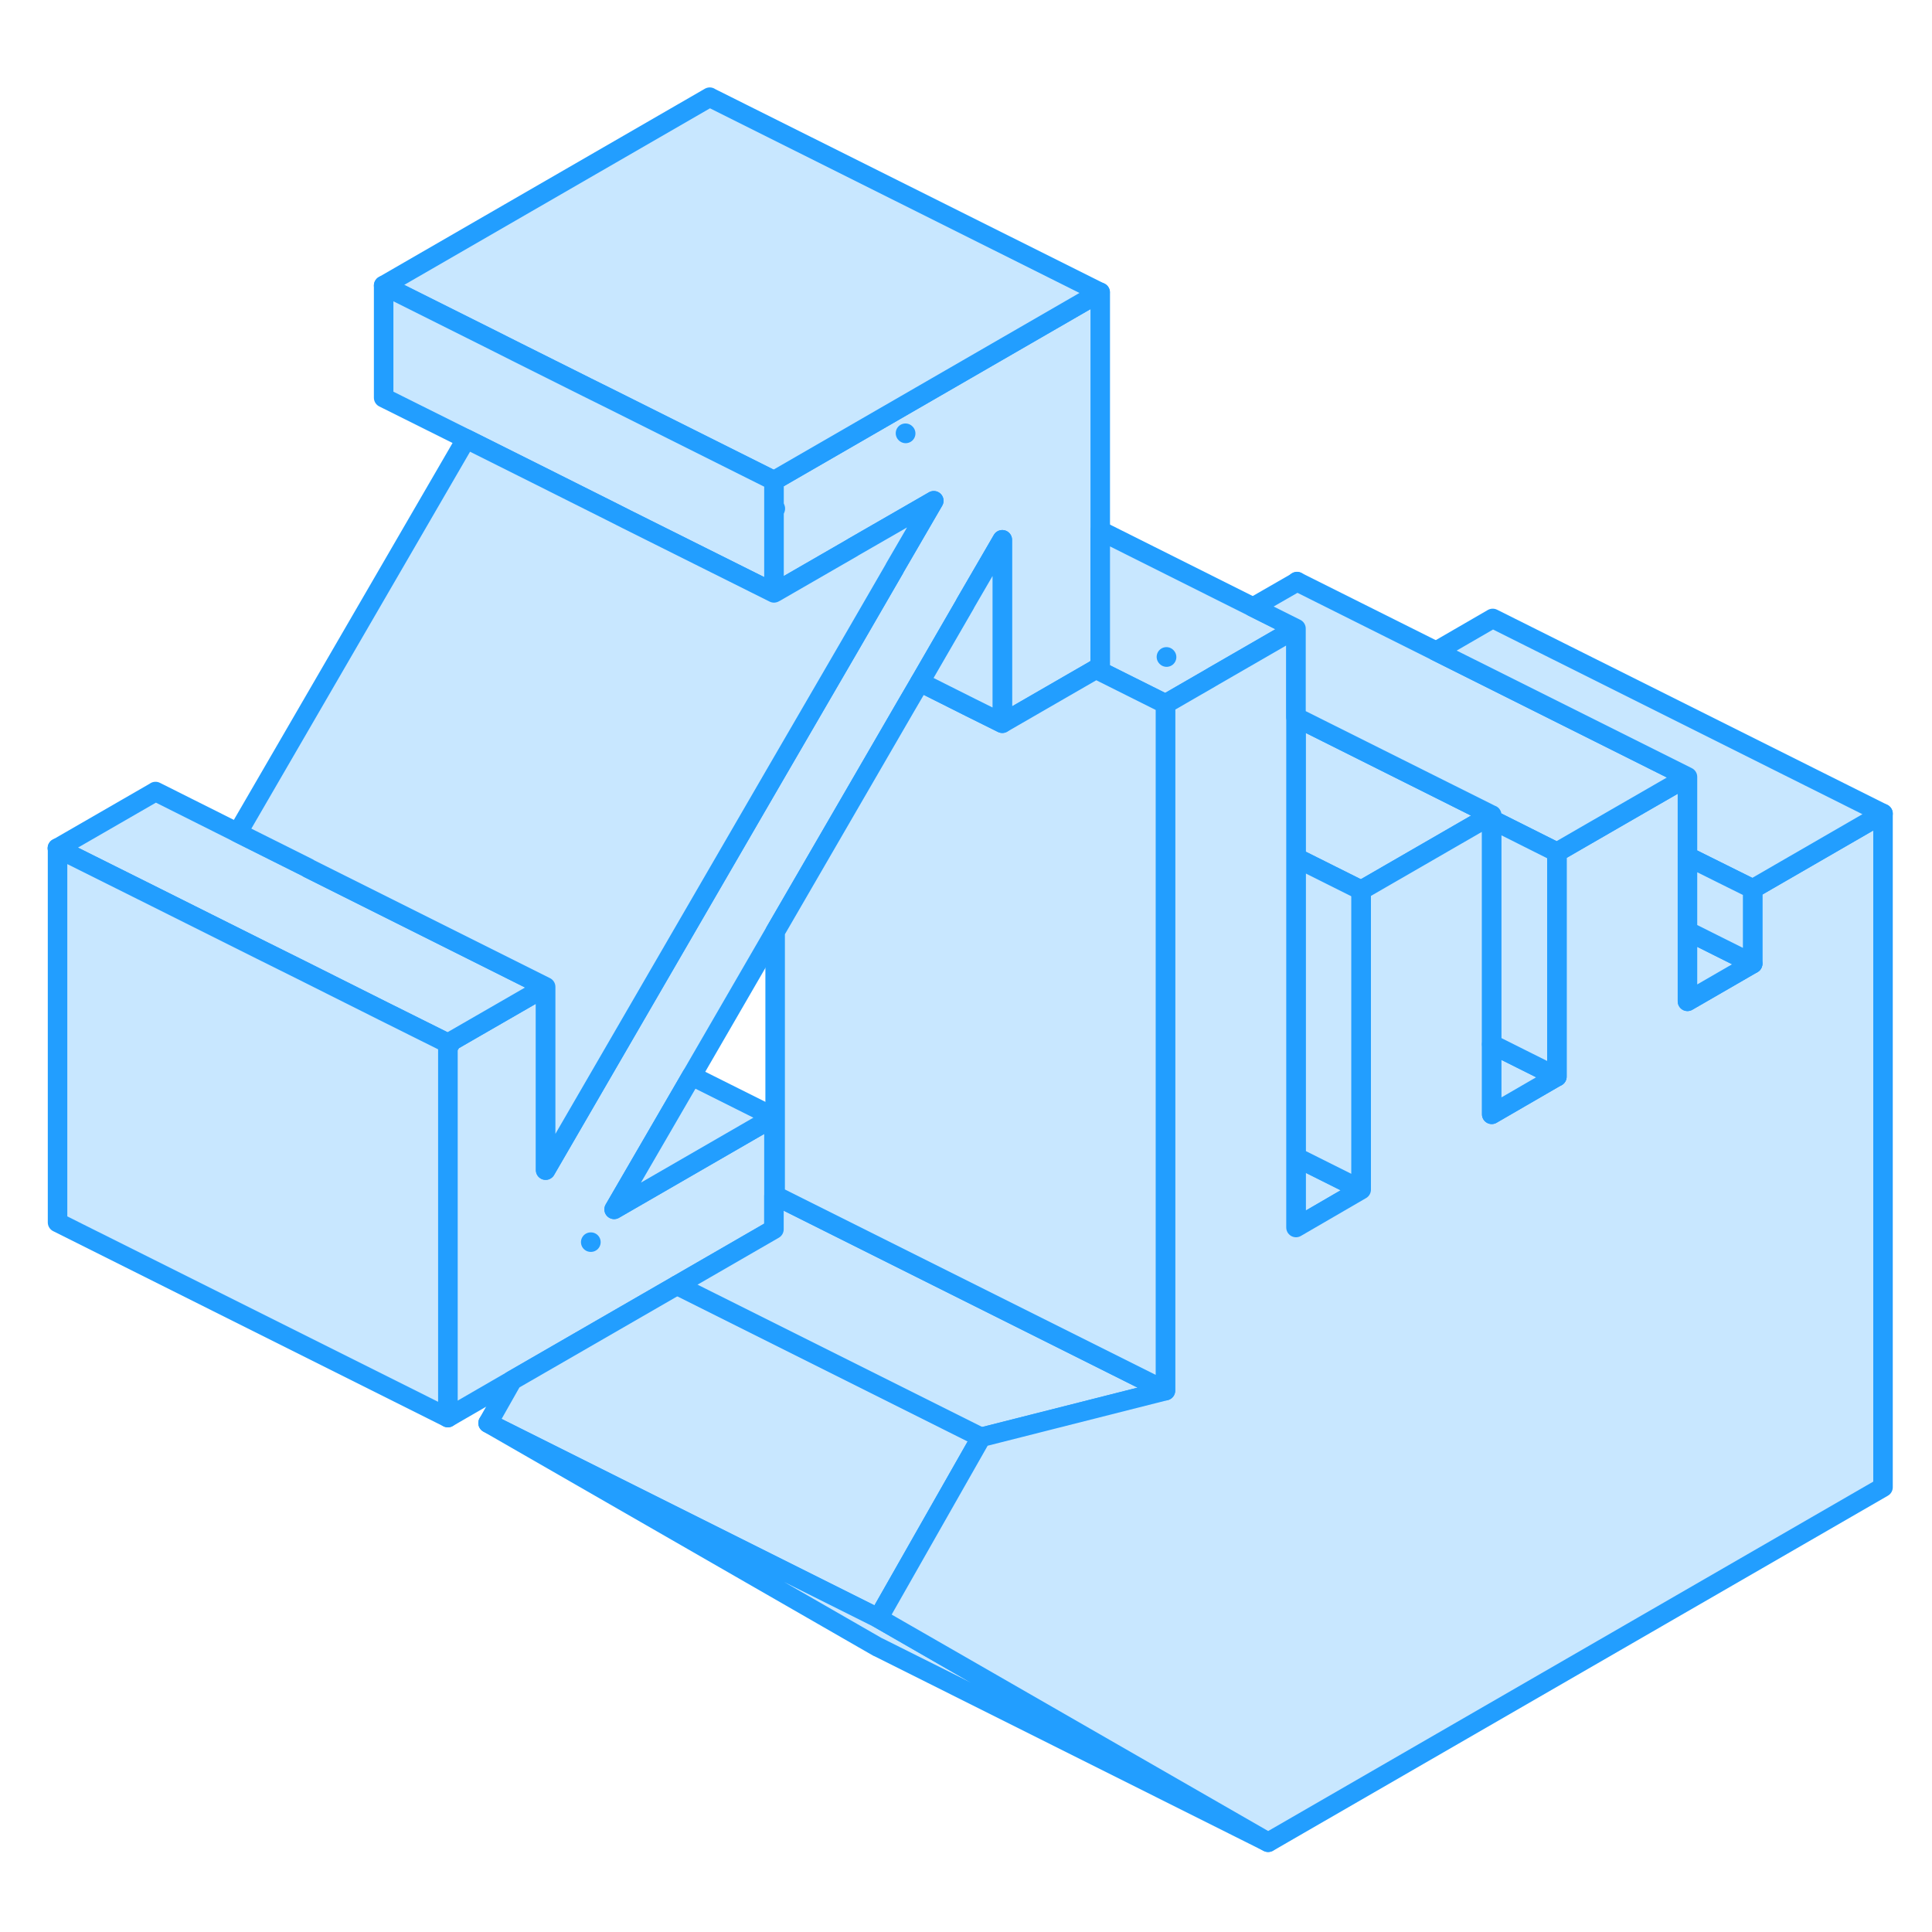 <svg width="48" height="48" viewBox="0 0 99 94" fill="#c8e7ff" xmlns="http://www.w3.org/2000/svg" stroke-width="1px" stroke-linecap="round" stroke-linejoin="round"><path d="M56.379 12.48V31.66L56.169 31.78L56.159 31.79L51.949 34.22L51.359 34.56V25.16L49.459 28.43V28.44L47.139 32.45L46.409 33.7L39.719 45.24L35.439 52.63L31.469 59.47L39.659 54.74V60.49L34.689 63.36L26.249 68.23L22.949 70.14V50.96L27.199 48.51L27.959 48.07V57.46L31.809 50.82L39.719 37.18L43.519 30.64L45.839 26.63V26.62L46.409 25.64L47.849 23.16L46.409 23.99L43.699 25.55L43.689 25.56L39.719 27.85L39.659 27.88V22.13L56.369 12.48H56.379Z" stroke="#229EFF" stroke-linejoin="round"/><path d="M59.719 68.76L50.279 71.15L45.009 80.42L25.009 70.42L26.249 68.23L34.689 63.36L39.659 60.49V58.78L39.719 58.76L59.719 68.76Z" stroke="#229EFF" stroke-linejoin="round"/><path d="M69.749 58.46L66.409 60.4V56.79L69.749 58.46Z" stroke="#229EFF" stroke-linejoin="round"/><path d="M76.429 39.26L76.219 39.39L75.569 39.76L69.749 43.12L66.409 41.45V34.25L66.469 34.28L69.809 35.95L76.429 39.26Z" stroke="#229EFF" stroke-linejoin="round"/><path d="M69.749 43.12V58.46L66.409 56.79V41.45L69.749 43.12Z" stroke="#229EFF" stroke-linejoin="round"/><path d="M56.369 12.48L39.659 22.13L36.379 20.49L31.359 17.98L30.089 17.35L26.469 15.54L24.999 14.8L19.659 12.13L36.369 2.48L36.379 2.49L56.369 12.48Z" stroke="#229EFF" stroke-linejoin="round"/><path d="M27.96 48.06L15.8 41.98" stroke="#229EFF" stroke-linejoin="round"/><path d="M2.949 40.96H2.939" stroke="#229EFF" stroke-linejoin="round"/><path d="M27.959 48.07L27.199 48.51L22.949 50.96L19.659 49.32L15.409 47.19L13.379 46.18L9.759 44.37L7.959 43.47L2.949 40.97V40.96L7.959 38.07L7.969 38.06L12.179 40.17L15.799 41.98V41.99L27.959 48.07Z" stroke="#229EFF" stroke-linejoin="round"/><path d="M23.059 51.01L22.949 50.96" stroke="#229EFF" stroke-linejoin="round"/><path d="M22.949 50.96V70.14L2.949 60.14V40.97L7.959 43.47L9.759 44.37L13.379 46.18L15.409 47.19L19.659 49.32L22.949 50.96Z" stroke="#229EFF" stroke-linejoin="round"/><path d="M39.66 54.74L31.47 59.47L35.44 52.63L39.66 54.74Z" stroke="#229EFF" stroke-linejoin="round"/><path d="M30.279 61.15H30.27" stroke="#229EFF" stroke-linejoin="round"/><path d="M50.27 71.15L34.69 63.36" stroke="#229EFF" stroke-linejoin="round"/><path d="M64.98 91.9L44.99 81.9H44.98L25.01 70.42L45.01 80.42L46.28 81.15L64.98 91.9Z" stroke="#229EFF" stroke-linejoin="round"/><path d="M66.449 29.73L66.409 29.71" stroke="#229EFF" stroke-linejoin="round"/><path d="M46.409 19.71L46.399 19.7" stroke="#229EFF" stroke-linejoin="round"/><path d="M39.73 23.56H39.72" stroke="#229EFF" stroke-linejoin="round"/><path d="M66.409 29.71L62.199 32.14L61.979 32.27L59.779 33.54L59.719 33.57L56.439 31.93L56.159 31.79L56.169 31.78L56.379 31.66V24.69L64.209 28.61L66.409 29.71Z" stroke="#229EFF" stroke-linejoin="round"/><path d="M96.49 39.19V73.71L64.99 91.9H64.98L46.28 81.15L45.01 80.42L50.28 71.15L59.72 68.76V33.57L59.78 33.54L61.98 32.27L62.2 32.14L66.41 29.71V60.4L69.75 58.46V43.12L75.57 39.76L76.22 39.39L76.43 39.26H76.44V54.6L76.49 54.57L79.77 52.67H79.78V41.17L82.69 39.49L86.47 37.31V48.81L89.81 46.88V43.05L96.49 39.19Z" stroke="#229EFF" stroke-linejoin="round"/><path d="M59.72 33.57V68.76L39.72 58.76V45.24L46.41 33.7L47.14 32.45L49.75 33.76L51.36 34.56L51.95 34.22L56.16 31.79L56.44 31.93L59.72 33.57Z" stroke="#229EFF" stroke-linejoin="round"/><path d="M51.36 25.16V34.56L49.75 33.76L47.14 32.45L49.46 28.44V28.43L51.36 25.16Z" stroke="#229EFF" stroke-linejoin="round"/><path d="M66.469 27.31L66.459 27.3" stroke="#229EFF" stroke-linejoin="round"/><path d="M59.779 31.17L59.77 31.16" stroke="#229EFF" stroke-linejoin="round"/><path d="M69.81 33.05H69.8" stroke="#229EFF" stroke-linejoin="round"/><path d="M86.469 37.31L82.689 39.49L79.779 41.17L76.489 39.52L76.439 39.5V39.26H76.429L69.809 35.95L66.469 34.28L66.409 34.25V29.71L64.209 28.61L66.469 27.31L86.469 37.31Z" stroke="#229EFF" stroke-linejoin="round"/><path d="M96.49 39.19L89.81 43.05L86.47 41.39V37.31L73.59 30.87L76.49 29.19L96.49 39.19Z" stroke="#229EFF" stroke-linejoin="round"/><path d="M39.659 22.13V27.88L32.129 24.12L31.359 23.73L27.509 21.8L23.889 19.99L19.659 17.88V12.13L24.999 14.8L26.469 15.54L30.089 17.35L31.359 17.98L36.379 20.49L39.659 22.13Z" stroke="#229EFF" stroke-linejoin="round"/><path d="M47.85 23.16L46.41 25.64L45.84 26.62V26.63L43.52 30.64L39.72 37.18L31.81 50.82L27.96 57.46V48.07L15.8 41.99V41.98L12.18 40.17L23.89 19.99L27.51 21.8L31.36 23.73L32.13 24.12L39.66 27.88L39.72 27.85L43.69 25.56L43.7 25.55L46.41 23.99L47.85 23.16Z" stroke="#229EFF" stroke-linejoin="round"/><path d="M79.769 52.67L76.49 54.57L76.439 54.6V51.01L76.49 51.03L79.769 52.67Z" stroke="#229EFF" stroke-linejoin="round"/><path d="M79.779 41.17V52.67H79.769L76.49 51.03L76.439 51.01V39.5L76.49 39.52L79.779 41.17Z" stroke="#229EFF" stroke-linejoin="round"/><path d="M89.81 46.88L86.47 48.81V45.21L89.81 46.88Z" stroke="#229EFF" stroke-linejoin="round"/><path d="M89.81 43.05V46.88L86.47 45.21V41.39L89.81 43.05Z" stroke="#229EFF" stroke-linejoin="round"/></svg>